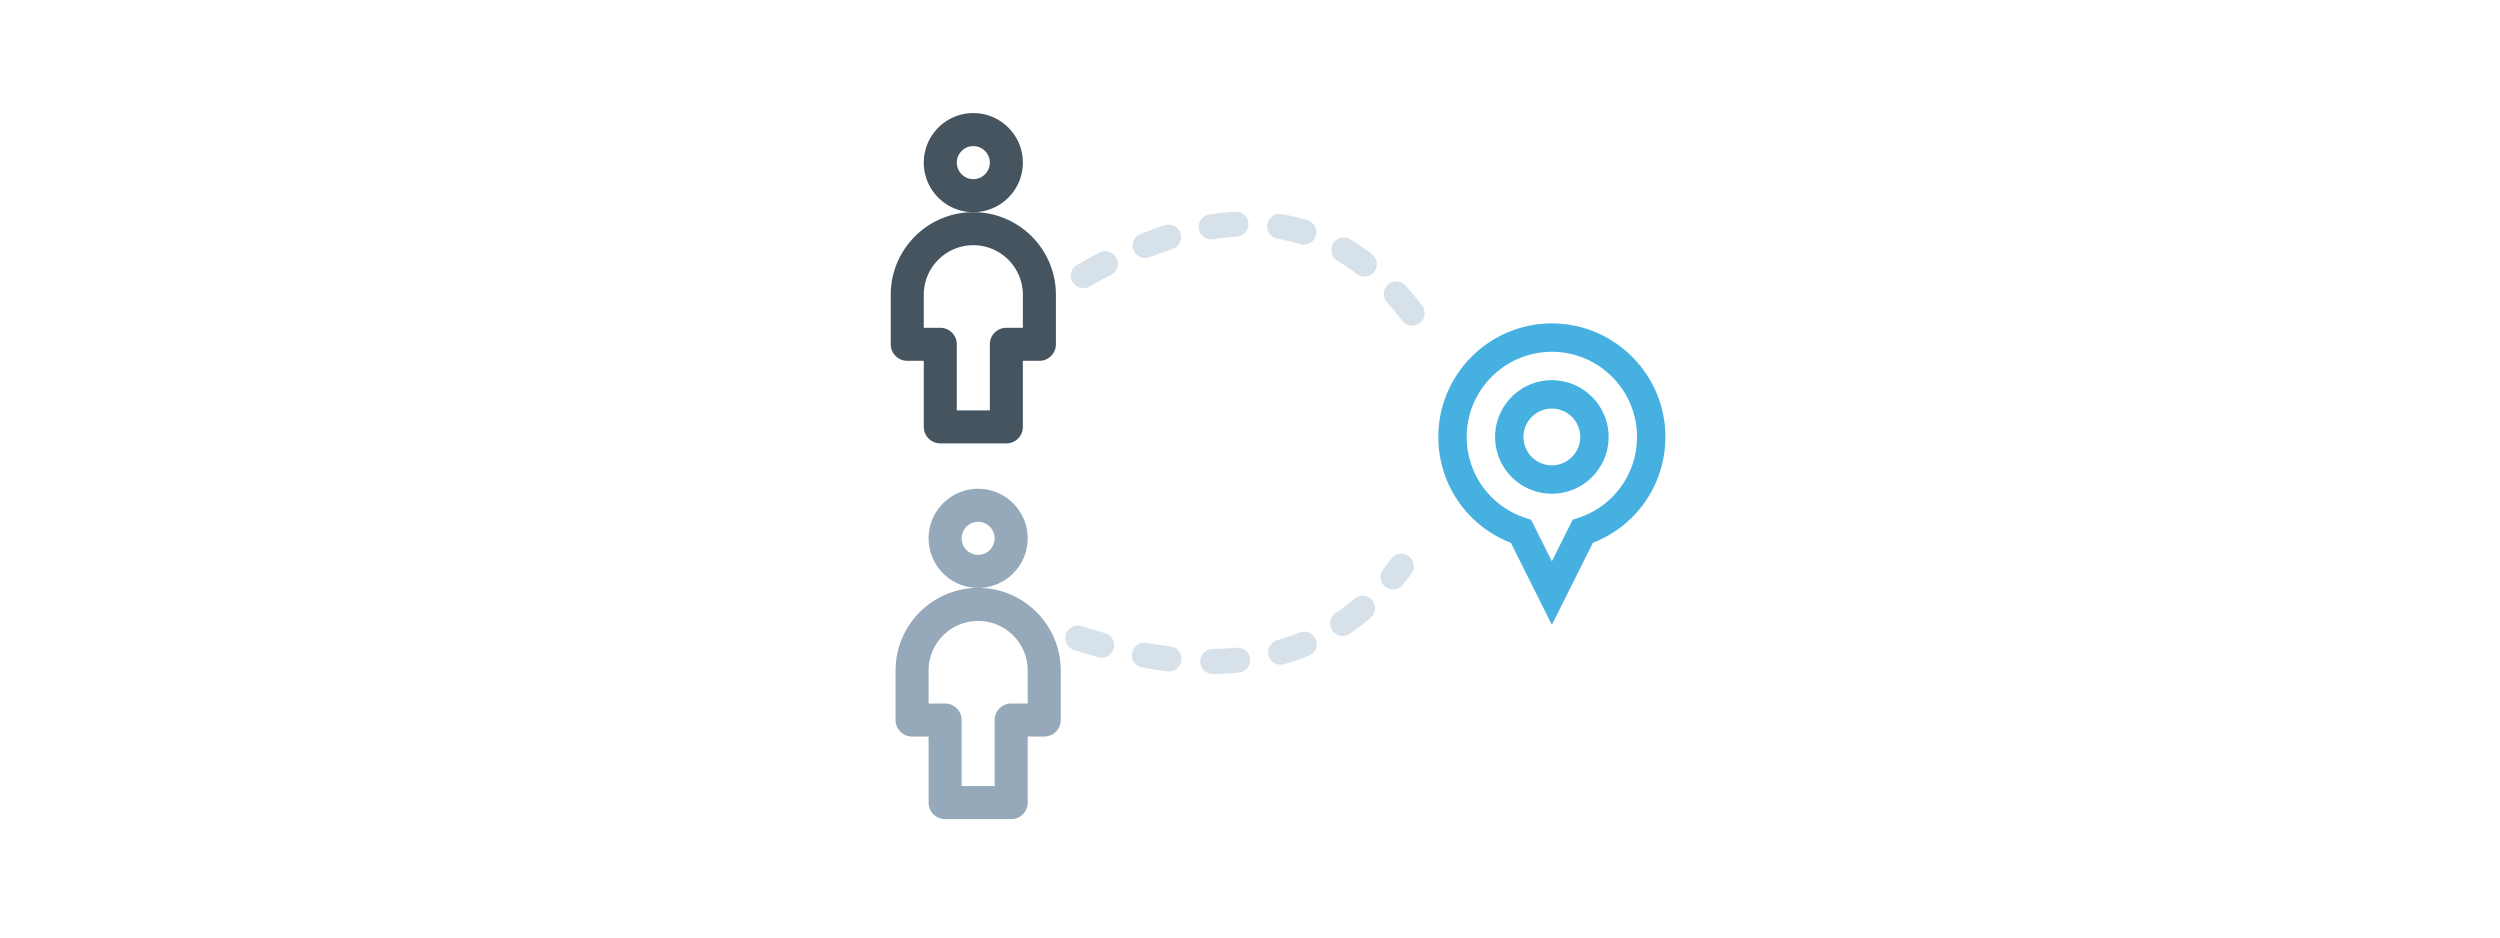 <svg viewBox="0 0 400 150" xmlns="http://www.w3.org/2000/svg"><g fill="none" fill-rule="evenodd"><path d="M221.05 47.207h54.495v54.498H221.05z"/><g fill="#46B1E1" fill-rule="nonzero"><path d="M248.298 51.748c-10.016 0-18.165 8.15-18.165 18.165 0 7.55 4.623 14.24 11.603 16.935l6.562 13.12 6.56-13.12a18.118 18.118 0 0 0 11.605-16.935c0-10.015-8.15-18.165-18.165-18.165zm4.23 31.11l-.901.293-3.33 6.662-3.33-6.66-.902-.292a13.59 13.59 0 0 1-9.39-12.948c0-7.513 6.11-13.623 13.623-13.623 7.513 0 13.624 6.11 13.624 13.623a13.587 13.587 0 0 1-9.394 12.945z"/><path d="M248.298 60.83c-5.01 0-9.083 4.074-9.083 9.083 0 5.01 4.074 9.083 9.083 9.083s9.082-4.074 9.082-9.083-4.073-9.082-9.082-9.082zm0 13.625a4.546 4.546 0 0 1-4.541-4.542 4.547 4.547 0 0 1 4.54-4.54 4.547 4.547 0 0 1 4.542 4.54 4.546 4.546 0 0 1-4.541 4.542z"/></g><path d="M124.018 12.808h63.422V76.23h-63.422z"/><g fill="#465460" fill-rule="nonzero"><path d="M155.731 33.948c-4.37 0-7.927-3.557-7.927-7.927 0-4.371 3.557-7.928 7.927-7.928 4.371 0 7.928 3.557 7.928 7.928 0 4.37-3.557 7.927-7.928 7.927zm0-10.57a2.647 2.647 0 0 0-2.642 2.643 2.647 2.647 0 0 0 2.642 2.642 2.647 2.647 0 0 0 2.643-2.642 2.647 2.647 0 0 0-2.643-2.643z"/><path d="M161.017 70.945h-10.57a2.644 2.644 0 0 1-2.643-2.643v-10.57h-2.643a2.644 2.644 0 0 1-2.643-2.643v-7.928c0-7.285 5.928-13.213 13.213-13.213 7.286 0 13.213 5.928 13.213 13.213v7.928a2.644 2.644 0 0 1-2.642 2.643h-2.643v10.57a2.644 2.644 0 0 1-2.642 2.643zm-7.928-5.285h5.285V55.09a2.644 2.644 0 0 1 2.643-2.643h2.642V47.16c0-4.37-3.557-7.927-7.928-7.927-4.37 0-7.927 3.557-7.927 7.927v5.286h2.642a2.644 2.644 0 0 1 2.643 2.642v10.57z"/></g><path d="M124.456 72.707h63.422v63.422h-63.422z"/><g fill="#95A9BA" fill-rule="nonzero"><path d="M156.504 94.063c-4.371 0-7.928-3.557-7.928-7.928s3.557-7.928 7.928-7.928c4.37 0 7.928 3.557 7.928 7.928 0 4.37-3.557 7.928-7.928 7.928zm0-10.57a2.647 2.647 0 0 0-2.643 2.642 2.647 2.647 0 0 0 2.643 2.642 2.647 2.647 0 0 0 2.642-2.642 2.647 2.647 0 0 0-2.642-2.643zM161.789 131.059h-10.57a2.644 2.644 0 0 1-2.643-2.643v-10.57h-2.643a2.644 2.644 0 0 1-2.642-2.643v-7.927c0-7.286 5.927-13.213 13.213-13.213 7.285 0 13.213 5.927 13.213 13.213v7.927a2.644 2.644 0 0 1-2.643 2.643h-2.642v10.57a2.644 2.644 0 0 1-2.643 2.643zm-7.928-5.285h5.285v-10.57a2.644 2.644 0 0 1 2.643-2.643h2.643v-5.285c0-4.371-3.557-7.928-7.928-7.928s-7.928 3.557-7.928 7.928v5.285h2.643a2.644 2.644 0 0 1 2.642 2.642v10.57z"/></g><path d="M173.338 44.101c22.916-13.12 40.786-10.665 53.608 7.366M172.443 102.09c23.304 7.537 40.562 3.707 51.774-11.49" stroke="#D7E1EA" stroke-width="4" stroke-linecap="round" stroke-dasharray="4,7"/></g></svg>